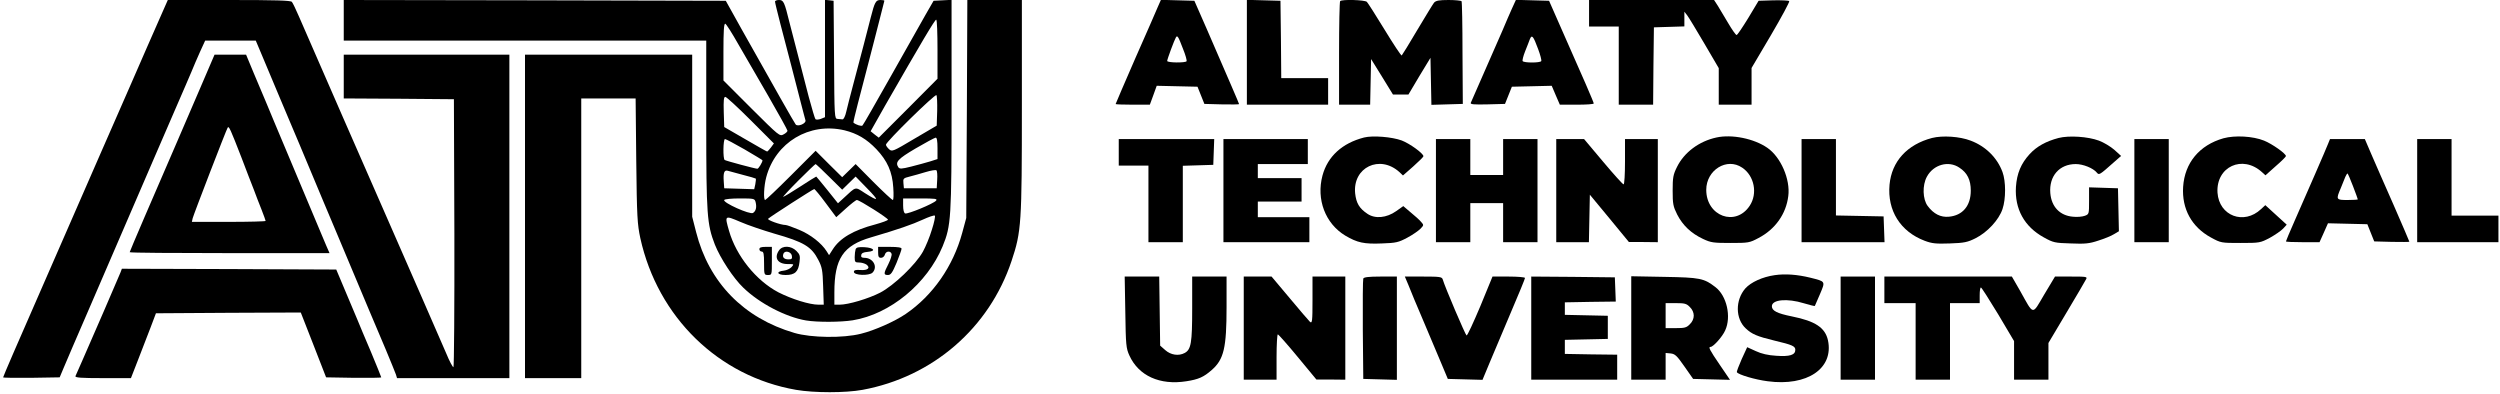 <?xml version="1.0" standalone="no"?>
<!DOCTYPE svg PUBLIC "-//W3C//DTD SVG 20010904//EN"
 "http://www.w3.org/TR/2001/REC-SVG-20010904/DTD/svg10.dtd">
<svg version="1.0" xmlns="http://www.w3.org/2000/svg"
 width="1600pt" height="252pt" viewBox="0 0 1600 252"
 preserveAspectRatio="xMidYMid meet">

<g transform="translate(0,252) scale(0.1,-0.1)"
fill="#000000" stroke="none">
<path d="M1018 2393 c-31 -71 -114 -258 -183 -418 -70 -159 -158 -360 -195
-445 -37 -85 -123 -281 -190 -435 -67 -154 -153 -350 -190 -435 -138 -314
-240 -550 -240 -555 0 -3 81 -4 181 -3 l181 3 23 55 c12 30 89 208 170 395
167 386 303 702 410 950 40 94 106 244 145 335 40 91 82 190 95 220 12 30 37
88 55 128 l33 72 162 0 162 0 43 -102 c24 -57 70 -166 102 -243 32 -77 67
-160 78 -185 18 -41 63 -149 212 -505 28 -66 63 -149 78 -185 38 -90 152 -361
210 -500 27 -63 75 -178 108 -255 32 -77 62 -150 66 -162 l7 -23 360 0 359 0
0 1035 0 1035 -530 0 -530 0 0 -140 0 -140 353 -2 352 -3 3 -857 c1 -472 -2
-858 -6 -858 -5 0 -26 39 -46 88 -50 115 -260 597 -346 792 -178 405 -460
1050 -597 1365 -19 44 -39 86 -45 93 -8 9 -101 12 -402 12 l-392 0 -56 -127z"/>
<path d="M2200 2390 l0 -130 1160 0 1160 0 0 -532 c0 -581 5 -644 55 -773 35
-88 119 -216 182 -276 104 -101 272 -188 402 -210 74 -12 221 -11 298 1 240
39 477 235 576 474 54 132 57 178 57 909 l0 668 -57 -3 -58 -3 -49 -85 c-27
-47 -127 -224 -223 -395 -96 -170 -178 -314 -183 -318 -6 -7 -41 4 -58 18 -2
1 11 56 28 121 17 66 49 187 70 269 21 83 53 203 69 268 17 65 31 120 31 122
0 3 -11 5 -25 5 -30 0 -37 -13 -63 -115 -21 -83 -59 -229 -113 -432 -17 -65
-37 -140 -43 -168 -6 -28 -17 -50 -24 -49 -6 1 -21 2 -32 3 -19 1 -20 10 -22
379 l-3 377 -27 3 -28 3 0 -376 0 -375 -27 -11 c-14 -5 -30 -6 -34 -2 -4 4
-23 69 -43 143 -19 74 -49 189 -66 255 -17 66 -42 163 -56 216 -34 138 -39
149 -69 149 -14 0 -25 -5 -25 -10 0 -6 16 -71 35 -145 19 -74 51 -197 71 -272
19 -76 46 -181 60 -233 13 -52 27 -102 29 -110 6 -20 -50 -44 -63 -26 -9 11
-139 241 -344 606 l-103 185 -1223 3 -1222 2 0 -130z m3800 -188 l0 -186 -188
-189 -188 -188 -26 20 -26 21 92 163 c233 406 321 555 328 551 5 -3 8 -89 8
-192z m-1276 37 c40 -68 127 -219 194 -335 67 -116 122 -216 122 -221 0 -5
-11 -16 -25 -23 -25 -14 -29 -10 -205 165 l-180 180 0 183 c0 134 3 183 12
180 6 -2 43 -60 82 -129z m1274 -429 l-3 -94 -143 -84 c-138 -82 -143 -84
-162 -67 -11 10 -20 23 -20 29 0 18 314 326 323 317 4 -4 6 -50 5 -101z
m-1194 -59 l149 -149 -19 -26 c-11 -14 -21 -25 -24 -26 -3 0 -66 36 -140 79
l-135 78 -3 97 c-2 73 0 96 10 96 7 0 80 -67 162 -149z m601 -65 c81 -20 142
-56 204 -121 70 -74 102 -145 108 -246 3 -45 2 -79 -3 -79 -5 0 -61 52 -124
115 l-114 115 -43 -42 -43 -42 -85 84 -85 85 -158 -158 c-86 -86 -161 -157
-165 -157 -12 0 -8 91 7 146 59 223 276 353 501 300z m595 -115 l0 -69 -47
-15 c-27 -8 -81 -23 -121 -33 -64 -16 -74 -16 -83 -4 -21 33 -3 53 111 120 63
37 121 68 128 69 8 1 12 -19 12 -68z m-1235 -7 c63 -37 115 -68 115 -70 0 -12
-25 -54 -33 -54 -13 0 -199 50 -209 56 -12 8 -10 134 2 134 6 0 62 -30 125
-66z m542 -176 l83 -82 43 42 43 42 74 -76 c79 -81 76 -87 -16 -29 -63 41 -53
43 -135 -33 l-36 -33 -68 85 c-38 47 -70 86 -71 86 -2 0 -49 -29 -104 -65 -55
-36 -104 -65 -108 -65 -3 0 40 47 98 105 58 58 107 105 110 105 2 0 42 -37 87
-82z m691 -19 l-3 -54 -105 0 -105 0 -3 32 c-3 30 -1 33 40 43 24 6 70 19 103
29 33 10 64 15 68 11 5 -4 7 -31 5 -61z m-1244 32 c44 -11 81 -22 83 -24 2 -2
0 -18 -3 -36 l-7 -32 -96 3 -96 3 -3 44 c-4 55 3 75 26 68 9 -2 53 -14 96 -26z
m531 -181 l67 -90 61 55 c33 30 65 55 71 55 18 -1 201 -117 199 -126 -1 -5
-37 -18 -80 -30 -142 -37 -229 -89 -274 -161 l-23 -36 -15 24 c-33 53 -104
108 -176 138 -40 17 -80 31 -87 31 -31 0 -120 32 -112 40 13 13 288 190 295
190 4 0 37 -40 74 -90z m-449 6 c8 -33 2 -57 -17 -69 -19 -12 -194 66 -184 83
3 6 47 10 100 10 92 0 95 -1 101 -24z m1155 10 c-17 -20 -182 -88 -198 -82 -8
3 -13 22 -13 51 l0 45 111 0 c95 0 110 -2 100 -14z m-27 -186 c-14 -47 -40
-109 -57 -140 -46 -83 -187 -218 -274 -263 -74 -38 -203 -77 -260 -77 l-33 0
0 78 c0 217 56 301 235 353 171 50 265 83 330 113 39 18 74 30 78 26 4 -4 -4
-44 -19 -90z m-1009 -25 c190 -54 238 -83 282 -168 24 -46 28 -66 31 -169 l4
-118 -33 0 c-59 0 -172 36 -257 79 -143 75 -270 233 -316 393 -29 101 -29 101
72 58 48 -21 146 -54 217 -75z"/>
<path d="M5476 925 c-3 -9 -6 -32 -6 -51 0 -31 3 -34 28 -34 16 0 36 -6 47
-13 28 -21 9 -39 -39 -35 -31 2 -41 -1 -41 -12 0 -23 97 -26 119 -5 36 37 4
95 -52 95 -17 0 -23 5 -20 18 2 12 14 18 41 20 56 5 41 26 -20 30 -39 2 -52
-1 -57 -13z"/>
<path d="M5620 905 c0 -28 4 -35 19 -35 10 0 21 9 24 20 6 23 35 27 43 6 3 -8
-6 -37 -20 -65 -32 -62 -32 -71 -3 -71 18 0 28 14 55 78 17 42 32 83 32 90 0
8 -22 12 -75 12 l-75 0 0 -35z"/>
<path d="M4860 925 c0 -8 7 -15 15 -15 12 0 15 -15 15 -75 0 -73 1 -75 25 -75
25 0 25 1 25 90 l0 90 -40 0 c-29 0 -40 -4 -40 -15z"/>
<path d="M4986 918 c-34 -48 -9 -88 56 -88 40 0 41 0 24 -19 -10 -11 -32 -21
-49 -23 -53 -5 -45 -28 11 -28 60 0 82 21 89 84 5 38 2 48 -20 70 -34 34 -89
36 -111 4z m82 -35 c3 -19 -1 -23 -22 -23 -28 0 -41 14 -32 36 9 24 50 13 54
-13z"/>
<path d="M6188 1823 l-4 -698 -26 -96 c-58 -213 -188 -400 -361 -518 -70 -48
-201 -106 -287 -127 -114 -29 -319 -26 -425 5 -326 95 -548 323 -630 646 l-25
98 0 518 0 519 -535 0 -535 0 0 -1035 0 -1035 180 0 180 0 0 895 0 895 174 0
174 0 4 -397 c4 -363 7 -407 26 -497 112 -507 501 -885 997 -971 116 -20 316
-20 425 0 450 83 811 396 954 825 63 189 66 238 66 994 l0 676 -174 0 -175 0
-3 -697z"/>
<path d="M7411 2478 c-10 -24 -75 -173 -145 -331 -69 -159 -126 -290 -126
-293 0 -2 49 -4 109 -4 l110 0 22 60 22 61 130 -3 131 -3 22 -55 22 -55 111
-3 c61 -1 111 -1 111 2 0 4 -60 142 -207 481 l-79 180 -107 3 -107 3 -19 -43z
m160 -270 c16 -39 26 -75 23 -80 -7 -11 -124 -10 -124 2 0 11 46 135 56 151 9
15 15 6 45 -73z"/>
<path d="M7980 2185 l0 -335 260 0 260 0 0 85 0 85 -150 0 -150 0 -2 248 -3
247 -107 3 -108 3 0 -336z"/>
<path d="M8577 2513 c-4 -3 -7 -154 -7 -335 l0 -328 100 0 99 0 3 146 3 146
70 -113 70 -114 50 0 49 0 70 118 71 117 3 -150 3 -151 100 3 101 3 -2 324 c0
178 -3 328 -6 333 -3 4 -40 8 -83 8 -62 0 -81 -4 -93 -17 -8 -10 -56 -89 -108
-176 -51 -87 -96 -159 -99 -162 -4 -2 -53 72 -109 164 -56 92 -108 173 -114
179 -13 13 -160 17 -171 5z"/>
<path d="M9676 2464 c-14 -31 -26 -58 -26 -59 0 -2 -52 -122 -116 -267 -64
-145 -118 -269 -121 -276 -4 -10 19 -12 107 -10 l112 3 22 55 22 55 128 3 127
3 26 -61 26 -60 109 0 c59 0 108 3 108 8 0 7 -61 149 -220 507 l-66 150 -106
3 -106 3 -26 -57z m168 -258 c14 -37 23 -72 20 -77 -7 -12 -111 -12 -119 0 -3
5 4 33 16 63 12 29 25 64 30 77 13 32 22 21 53 -63z"/>
<path d="M10170 2435 l0 -85 95 0 95 0 0 -250 0 -250 110 0 110 0 2 248 3 247
98 3 97 3 0 47 0 47 18 -23 c10 -13 59 -94 110 -181 l92 -157 0 -117 0 -117
105 0 105 0 0 118 0 117 124 210 c68 116 121 214 117 218 -4 4 -50 6 -102 5
l-94 -3 -66 -110 c-37 -60 -70 -110 -75 -109 -5 0 -29 34 -53 75 -24 41 -54
91 -67 112 l-24 37 -400 0 -400 0 0 -85z"/>
<path d="M1282 1958 c-50 -117 -119 -276 -152 -353 -149 -343 -300 -694 -300
-699 0 -4 288 -6 640 -6 l639 0 -21 48 c-11 26 -31 72 -43 102 -12 30 -78 186
-145 345 -67 160 -133 315 -145 345 -12 30 -36 87 -52 125 -17 39 -52 123 -79
187 l-49 118 -101 0 -101 0 -91 -212z m264 -448 c30 -80 66 -172 79 -205 12
-33 34 -90 49 -127 14 -36 26 -69 26 -72 0 -3 -106 -6 -236 -6 l-236 0 5 23
c6 24 214 564 224 580 8 13 17 -8 89 -193z"/>
<path d="M8730 1640 c-140 -36 -233 -121 -266 -243 -41 -153 18 -308 146 -385
76 -45 120 -55 235 -50 90 3 106 7 162 37 34 18 71 44 84 57 22 23 22 24 3 45
-10 12 -40 39 -66 60 l-47 40 -45 -32 c-62 -44 -136 -51 -185 -17 -52 35 -71
68 -78 130 -17 167 158 251 284 136 l22 -21 66 58 c36 32 65 61 65 65 0 18
-87 81 -139 101 -62 23 -186 33 -241 19z"/>
<path d="M10985 1640 c-111 -24 -206 -95 -252 -188 -25 -50 -28 -68 -28 -152
0 -85 3 -101 29 -153 36 -70 89 -120 165 -156 51 -24 67 -26 176 -26 115 0
122 1 180 32 107 56 176 154 190 268 14 107 -48 250 -134 309 -85 59 -227 88
-326 66z m165 -193 c78 -52 100 -166 48 -244 -90 -136 -278 -67 -278 102 0
127 132 209 230 142z"/>
<path d="M12365 1637 c-159 -42 -258 -149 -272 -299 -15 -165 69 -300 225
-359 48 -18 73 -20 162 -17 91 3 113 8 163 33 76 38 150 118 173 187 22 65 22
177 0 237 -34 92 -108 165 -204 201 -70 27 -180 34 -247 17z m175 -190 c51
-33 73 -79 73 -147 0 -97 -52 -159 -140 -167 -53 -5 -98 18 -136 69 -32 43
-35 132 -5 187 42 78 139 105 208 58z"/>
<path d="M13175 1637 c-80 -21 -140 -54 -185 -103 -56 -61 -82 -124 -88 -210
-9 -141 54 -255 178 -323 61 -34 71 -36 173 -39 91 -4 119 -1 176 18 38 12 83
30 100 41 l32 19 -3 138 -3 137 -92 3 -93 3 0 -86 c0 -84 0 -86 -27 -96 -16
-6 -50 -9 -76 -6 -84 7 -138 64 -145 151 -9 109 58 186 163 186 47 0 111 -26
134 -54 15 -18 17 -17 107 63 l49 43 -43 39 c-24 21 -69 48 -99 59 -70 26
-191 34 -258 17z"/>
<path d="M14230 1635 c-154 -44 -248 -157 -258 -311 -9 -141 55 -257 178 -324
64 -35 66 -35 190 -35 123 0 126 1 187 33 34 19 72 45 85 59 l23 25 -69 63
-68 62 -27 -25 c-110 -104 -269 -44 -279 105 -10 166 160 245 285 131 l22 -20
65 58 c36 31 66 61 66 65 0 16 -88 78 -140 99 -72 29 -187 35 -260 15z"/>
<path d="M7160 1545 l0 -85 95 0 95 0 0 -245 0 -245 110 0 110 0 0 245 0 244
98 3 97 3 3 83 3 82 -306 0 -305 0 0 -85z"/>
<path d="M7830 1300 l0 -330 275 0 275 0 0 80 0 80 -165 0 -165 0 0 50 0 50
140 0 140 0 0 75 0 75 -140 0 -140 0 0 45 0 45 160 0 160 0 0 80 0 80 -270 0
-270 0 0 -330z"/>
<path d="M9190 1300 l0 -330 110 0 110 0 0 125 0 125 105 0 105 0 0 -125 0
-125 110 0 110 0 0 330 0 330 -110 0 -110 0 0 -115 0 -115 -105 0 -105 0 0
115 0 115 -110 0 -110 0 0 -330z"/>
<path d="M9960 1300 l0 -330 105 0 104 0 3 152 3 152 125 -151 125 -152 93 0
92 -1 0 330 0 330 -105 0 -105 0 0 -145 c0 -82 -4 -145 -9 -145 -5 0 -64 65
-131 145 l-122 145 -89 0 -89 0 0 -330z"/>
<path d="M11530 1300 l0 -330 265 0 266 0 -3 83 -3 82 -152 3 -153 3 0 244 0
245 -110 0 -110 0 0 -330z"/>
<path d="M13660 1300 l0 -330 110 0 110 0 0 330 0 330 -110 0 -110 0 0 -330z"/>
<path d="M14899 1598 c-14 -36 -130 -302 -215 -495 -30 -68 -54 -125 -54 -128
0 -3 48 -5 108 -5 l107 0 27 60 27 61 126 -3 126 -3 22 -55 22 -55 113 -3 c61
-1 112 -1 112 1 0 2 -45 107 -100 233 -56 126 -120 273 -143 326 l-42 98 -111
0 -112 0 -13 -32z m160 -269 c17 -44 31 -83 31 -85 0 -2 -29 -4 -65 -4 -74 0
-76 2 -44 76 11 27 24 59 29 72 5 12 12 22 14 22 2 0 18 -36 35 -81z"/>
<path d="M15470 1300 l0 -330 260 0 260 0 0 85 0 85 -150 0 -150 0 0 245 0
245 -110 0 -110 0 0 -330z"/>
<path d="M771 776 c-12 -29 -189 -440 -243 -561 -22 -50 -42 -96 -45 -102 -4
-10 35 -13 175 -13 l180 0 46 118 c25 64 61 158 80 207 l34 90 464 3 463 2 81
-207 81 -208 176 -3 c97 -1 177 0 177 3 0 3 -30 76 -66 163 -37 86 -75 177
-85 202 -10 25 -45 108 -78 185 l-59 140 -686 3 -686 2 -9 -24z"/>
<path d="M11358 759 c-78 -11 -152 -45 -188 -85 -65 -75 -64 -194 3 -256 38
-36 72 -51 184 -78 115 -27 133 -36 133 -59 0 -33 -36 -44 -121 -38 -53 3 -96
13 -132 30 l-55 25 -35 -76 c-19 -43 -33 -80 -31 -84 9 -16 118 -48 197 -58
253 -34 424 82 386 262 -18 81 -81 123 -231 153 -94 19 -128 36 -128 65 0 43
98 52 205 19 37 -11 68 -19 70 -17 1 2 16 36 33 76 35 83 37 80 -63 105 -82
20 -159 26 -227 16z"/>
<path d="M7202 523 c3 -211 5 -232 26 -278 59 -130 195 -192 365 -165 78 12
111 27 162 72 78 68 95 142 95 403 l0 195 -110 0 -110 0 0 -205 c0 -219 -7
-262 -48 -284 -39 -21 -89 -13 -124 18 l-33 29 -3 221 -3 221 -111 0 -110 0 4
-227z"/>
<path d="M7960 420 l0 -330 105 0 105 0 0 145 c0 80 4 145 8 145 4 0 62 -65
127 -144 l120 -145 93 0 92 -1 0 330 0 330 -105 0 -105 0 0 -151 c0 -136 -2
-150 -16 -139 -8 8 -67 76 -130 152 l-116 138 -89 0 -89 0 0 -330z"/>
<path d="M8725 737 c-3 -7 -4 -154 -3 -327 l3 -315 108 -3 107 -3 0 331 0 330
-105 0 c-76 0 -107 -4 -110 -13z"/>
<path d="M9015 693 c12 -32 54 -132 93 -223 38 -91 90 -212 114 -270 l44 -105
111 -3 111 -3 47 113 c26 62 88 207 136 322 49 114 89 212 89 217 0 5 -47 9
-104 9 l-104 0 -78 -190 c-44 -104 -83 -189 -88 -187 -7 2 -139 311 -153 360
-5 15 -20 17 -123 17 l-119 0 24 -57z"/>
<path d="M9800 420 l0 -330 275 0 275 0 0 80 0 80 -167 2 -168 3 0 45 0 45
138 3 137 3 0 74 0 74 -137 3 -138 3 0 40 0 40 163 3 163 2 -3 78 -3 77 -267
3 -268 2 0 -330z"/>
<path d="M10440 421 l0 -331 110 0 110 0 0 86 0 85 32 -3 c28 -3 40 -14 88
-83 l56 -80 118 -3 118 -3 -66 97 c-64 94 -75 114 -58 114 17 0 76 66 93 105
41 88 10 223 -63 278 -73 56 -97 61 -325 65 l-213 4 0 -331z m375 134 c16 -15
25 -36 25 -55 0 -19 -9 -40 -25 -55 -21 -22 -33 -25 -90 -25 l-65 0 0 80 0 80
65 0 c57 0 69 -3 90 -25z"/>
<path d="M11780 420 l0 -330 110 0 110 0 0 330 0 330 -110 0 -110 0 0 -330z"/>
<path d="M12060 665 l0 -85 100 0 100 0 0 -245 0 -245 110 0 110 0 0 245 0
245 95 0 95 0 0 50 c0 28 3 50 8 50 4 0 53 -77 110 -171 l102 -172 0 -123 0
-124 110 0 110 0 0 118 0 117 116 195 c64 107 120 203 125 213 9 16 2 17 -95
17 l-104 0 -69 -115 c-79 -134 -65 -136 -154 23 l-53 92 -408 0 -408 0 0 -85z"/>
</g>
</svg>
